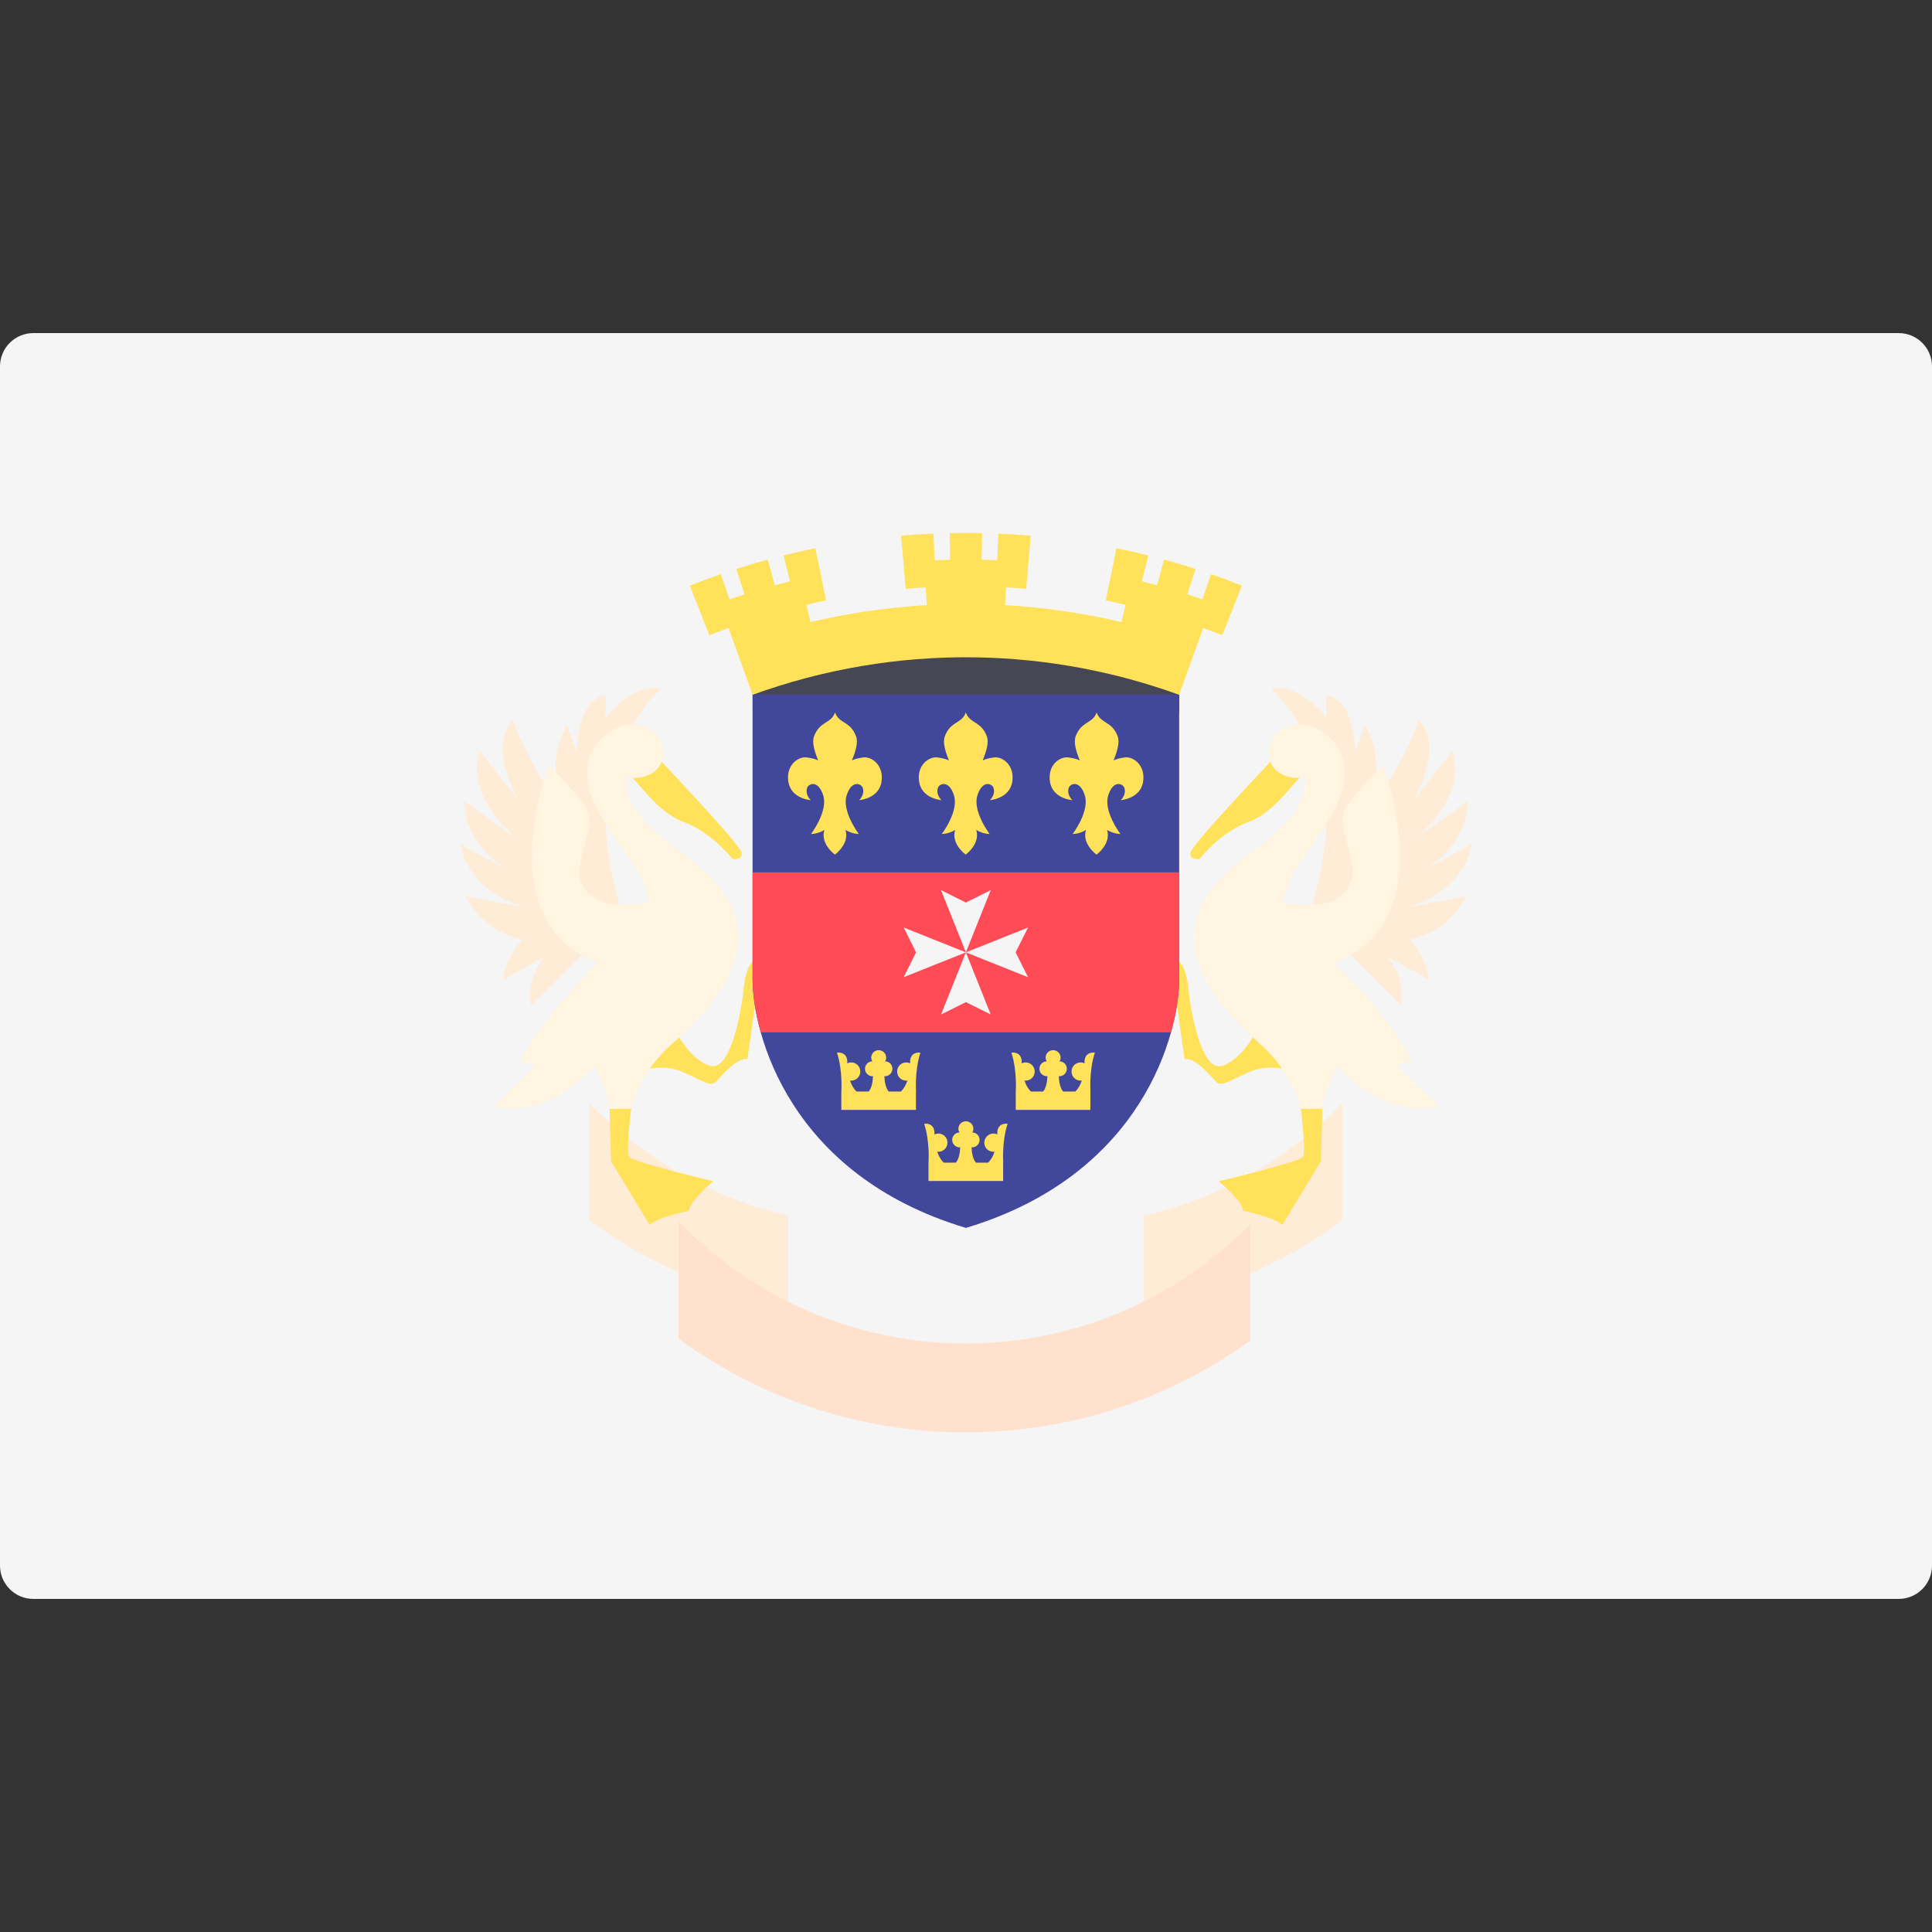<!-- Generated by IcoMoon.io -->
<svg version="1.1" xmlns="http://www.w3.org/2000/svg" width="32" height="32" viewBox="0 0 32 32">
<rect x="0" y="0" width="32" height="32" fill="#333333" stroke="none"/>
<title>st-barts</title>
<path fill="#f5f5f5" d="M31.448 26.483h-30.896c-0.305 0-0.552-0.247-0.552-0.552v-19.862c0-0.305 0.247-0.552 0.552-0.552h30.896c0.305 0 0.552 0.247 0.552 0.552v19.862c-0 0.305-0.247 0.552-0.552 0.552z"></path>
<path fill="#ffecd7" d="M13.054 20.134c-1.274-0.291-2.409-0.948-3.288-1.857v1.944c0.959 0.699 2.077 1.189 3.288 1.413v-1.5z"></path>
<path fill="#ffecd7" d="M18.943 20.134c1.274-0.291 2.409-0.948 3.288-1.857v1.944c-0.959 0.699-2.077 1.189-3.288 1.413v-1.5z"></path>
<path fill="#ffe15a" d="M12.49 15.922c-0.061 0.012-0.147 0.172-0.172 0.442s-0.196 1.411-0.564 1.288c-0.368-0.123-0.613-0.663-0.613-0.663l-0.515 0.748c0 0 0.344-0.135 0.699 0.025s0.442 0.245 0.54 0.147c0.098-0.098 0.331-0.393 0.515-0.368l0.209-1.485-0.098-0.135z"></path>
<path fill="#ffe15a" d="M10.453 18.363c0 0-0.086 0.712-0.037 0.797s1.399 0.405 1.399 0.405-0.393 0.319-0.405 0.491c0 0-0.479 0.086-0.65 0.233l-0.638-1.055-0.025-0.871h0.356z"></path>
<path fill="#ffecd7" d="M10.027 11.891l0.009-0.368c0 0-0.432-0.046-0.488 0.929l-0.156-0.432c0 0-0.322 0.432-0.129 1.132l-0.083 0.064c0 0-0.423-0.561-0.681-1.288 0 0-0.432 0.34 0.074 1.307l-0.626-0.791c0 0-0.313 0.662 0.626 1.454l-0.883-0.626c0 0-0.055 0.718 0.801 1.178l-0.856-0.46c0 0 0.028 0.69 1.021 1.031l-0.939-0.175c0 0 0.238 0.564 0.932 0.716-0.146 0.163-0.28 0.381-0.315 0.664l0.699-0.386c0 0-0.331 0.34-0.239 0.81l1.077-1.077-0.147-0.066c0.814-0.153 0.644-0.21 0.644-0.21s-0.601-1.546-0.196-2.613c0.405-1.067 0.761-1.215 0.761-1.264s-0.435-0.107-0.905 0.472z"></path>
<path fill="#ffe15a" d="M10.858 12.511c0 0 1.399 1.472 1.423 1.607s-0.147 0.11-0.147 0.11-0.344-0.442-0.81-0.613c-0.466-0.172-0.773-0.712-0.957-0.834s0.491-0.27 0.491-0.27z"></path>
<path fill="#fff5e1" d="M10.392 12.867c0.184 0.061 0.601-0.025 0.589-0.405s-0.393-0.527-0.675-0.442c-0.282 0.086-0.81 0.479-0.479 1.239s0.822 1.043 0.92 1.693c0 0-0.442 0.067-0.675 0.012-0.2-0.047-0.54-0.209-0.466-0.65s0.245-0.699 0.098-0.945-0.613-0.675-0.613-0.675-1.006 2.576 0.81 3.251c0 0-0.859 0.822-1.288 1.619l0.258 0.074c0 0-0.454 0.491-0.712 0.675 0 0 0.847 0.294 1.681-0.663 0 0 0.209 0.343 0.258 0.712h0.356c0 0 0.123-0.589 0.687-1.080s1.137-1.191 1.080-1.828c-0.067-0.748-0.631-1.085-1.218-1.549-0.791-0.626-0.61-1.040-0.61-1.040z"></path>
<path fill="#ffe15a" d="M19.51 15.922c0.061 0.012 0.147 0.172 0.172 0.442s0.196 1.411 0.564 1.288c0.368-0.123 0.613-0.663 0.613-0.663l0.515 0.748c0 0-0.343-0.135-0.699 0.025s-0.442 0.245-0.54 0.147c-0.098-0.098-0.331-0.393-0.515-0.368l-0.209-1.485 0.098-0.135z"></path>
<path fill="#ffe15a" d="M21.547 18.363c0 0 0.086 0.712 0.037 0.797s-1.399 0.405-1.399 0.405 0.393 0.319 0.405 0.491c0 0 0.479 0.086 0.65 0.233l0.638-1.055 0.025-0.871h-0.356z"></path>
<path fill="#ffecd7" d="M21.973 11.891l-0.009-0.368c0 0 0.433-0.046 0.488 0.929l0.156-0.432c0 0 0.322 0.432 0.129 1.132l0.083 0.064c0 0 0.423-0.561 0.681-1.288 0 0 0.433 0.34-0.074 1.307l0.626-0.791c0 0 0.313 0.662-0.626 1.454l0.883-0.626c0 0 0.055 0.718-0.8 1.178l0.856-0.46c0 0-0.028 0.69-1.021 1.031l0.939-0.175c0 0-0.238 0.564-0.932 0.716 0.146 0.163 0.28 0.381 0.315 0.664l-0.699-0.386c0 0 0.331 0.34 0.239 0.81l-1.077-1.077 0.147-0.066c-0.814-0.153-0.644-0.21-0.644-0.21s0.601-1.546 0.196-2.613c-0.405-1.067-0.761-1.215-0.761-1.264s0.435-0.107 0.905 0.472z"></path>
<path fill="#ffe15a" d="M21.142 12.511c0 0-1.399 1.472-1.423 1.607s0.147 0.11 0.147 0.11 0.343-0.442 0.81-0.613c0.466-0.172 0.773-0.712 0.957-0.834s-0.491-0.27-0.491-0.27z"></path>
<path fill="#fff5e1" d="M21.608 12.867c-0.184 0.061-0.601-0.025-0.589-0.405s0.393-0.527 0.675-0.442c0.282 0.086 0.81 0.479 0.479 1.239s-0.822 1.043-0.92 1.693c0 0 0.442 0.067 0.675 0.012 0.2-0.047 0.54-0.209 0.466-0.65s-0.245-0.699-0.098-0.945 0.613-0.675 0.613-0.675 1.006 2.576-0.81 3.251c0 0 0.859 0.822 1.288 1.619l-0.258 0.074c0 0 0.454 0.491 0.712 0.675 0 0-0.846 0.294-1.681-0.663 0 0-0.209 0.343-0.258 0.712h-0.356c0 0-0.123-0.589-0.687-1.080s-1.137-1.191-1.080-1.828c0.067-0.748 0.631-1.085 1.218-1.549 0.791-0.626 0.61-1.040 0.61-1.040z"></path>
<path fill="#464655" d="M12.466 10.377h7.066v1.423h-7.066v-1.423z"></path>
<path fill="#41479b" d="M15.998 11.505h-3.533c0 0 0 3.828 0 4.711s0.589 3.239 3.533 4.122c2.944-0.883 3.533-3.239 3.533-4.122s0-4.711 0-4.711h-3.533z"></path>
<path fill="#ff4b55" d="M12.465 16.216c0 0.219 0.037 0.529 0.136 0.883h6.795c0.099-0.355 0.136-0.664 0.136-0.883v-1.767h-7.067v1.767z"></path>
<path fill="#f5f5f5" d="M15.998 15.774l-0.412 1.030 0.412-0.206 0.412 0.206z"></path>
<path fill="#f5f5f5" d="M15.998 15.774l0.412-1.031-0.412 0.206-0.412-0.206z"></path>
<path fill="#f5f5f5" d="M15.998 15.774l-1.031-0.412 0.206 0.412-0.206 0.412z"></path>
<path fill="#f5f5f5" d="M15.998 15.774l1.030 0.412-0.206-0.412 0.206-0.412z"></path>
<path fill="#ffe15a" d="M16.461 12.546c-0.069 0.011-0.129 0.020-0.184 0.049 0.062-0.155 0.106-0.3 0.067-0.402-0.094-0.249-0.275-0.204-0.345-0.386v-0.007c-0.001 0.001-0.001 0.002-0.002 0.003-0.001-0.001-0.001-0.002-0.002-0.003v0.007c-0.070 0.182-0.251 0.137-0.345 0.386-0.039 0.102 0.005 0.247 0.067 0.402-0.055-0.029-0.115-0.037-0.184-0.049-0.14-0.023-0.354 0.123-0.309 0.404s0.37 0.303 0.37 0.303c-0.045-0.045-0.084-0.118-0.062-0.197s0.185-0.146 0.269 0.118c0.084 0.264-0.202 0.64-0.202 0.64 0.098-0.005 0.17-0.036 0.221-0.067-0.068 0.222 0.154 0.393 0.173 0.406v0.003l0.002-0.001c0 0 0.002 0.001 0.002 0.001v-0.003c0.018-0.013 0.241-0.185 0.173-0.406 0.052 0.031 0.123 0.061 0.221 0.067 0 0-0.286-0.376-0.202-0.64s0.247-0.197 0.269-0.118c0.023 0.079-0.017 0.152-0.062 0.197 0 0 0.326-0.023 0.37-0.303s-0.168-0.427-0.309-0.404z"></path>
<path fill="#ffe15a" d="M18.628 12.546c-0.069 0.011-0.129 0.020-0.184 0.049 0.062-0.155 0.106-0.3 0.067-0.402-0.094-0.249-0.275-0.204-0.345-0.386v-0.007c-0 0.001-0.001 0.002-0.002 0.003-0-0.001-0.001-0.002-0.002-0.003v0.007c-0.070 0.182-0.251 0.137-0.345 0.386-0.038 0.102 0.005 0.247 0.067 0.402-0.055-0.029-0.115-0.037-0.184-0.049-0.14-0.023-0.354 0.123-0.309 0.404s0.37 0.303 0.37 0.303c-0.045-0.045-0.084-0.118-0.062-0.197s0.185-0.146 0.269 0.118-0.202 0.64-0.202 0.64c0.098-0.005 0.17-0.036 0.221-0.067-0.068 0.222 0.154 0.393 0.173 0.406v0.003l0.002-0.001c0 0 0.002 0.001 0.002 0.001v-0.003c0.018-0.013 0.241-0.185 0.173-0.406 0.052 0.031 0.123 0.061 0.221 0.067 0 0-0.286-0.376-0.202-0.64s0.247-0.197 0.269-0.118c0.023 0.079-0.017 0.152-0.062 0.197 0 0 0.326-0.023 0.37-0.303s-0.168-0.427-0.309-0.404z"></path>
<path fill="#ffe15a" d="M14.295 12.546c-0.069 0.011-0.129 0.020-0.184 0.049 0.062-0.155 0.106-0.3 0.067-0.402-0.094-0.249-0.275-0.204-0.345-0.386v-0.007c-0.001 0.001-0.001 0.002-0.002 0.003-0.001-0.001-0.001-0.002-0.002-0.003v0.007c-0.070 0.182-0.251 0.137-0.345 0.386-0.039 0.102 0.005 0.247 0.067 0.402-0.055-0.029-0.115-0.037-0.184-0.049-0.14-0.023-0.354 0.123-0.309 0.404s0.37 0.303 0.37 0.303c-0.045-0.045-0.084-0.118-0.062-0.197s0.185-0.146 0.269 0.118-0.202 0.64-0.202 0.64c0.098-0.005 0.17-0.036 0.221-0.067-0.068 0.222 0.154 0.393 0.173 0.406v0.003l0.002-0.001c0 0 0.002 0.001 0.002 0.001v-0.003c0.018-0.013 0.241-0.185 0.173-0.406 0.052 0.031 0.123 0.061 0.221 0.067 0 0-0.286-0.376-0.202-0.64s0.247-0.197 0.269-0.118c0.023 0.079-0.017 0.152-0.062 0.197 0 0 0.326-0.023 0.37-0.303s-0.168-0.427-0.309-0.404z"></path>
<path fill="#ffe15a" d="M16.689 18.613c0 0-0.157-0.025-0.17 0.134 0 0 0 0.018-0.001 0.043-0.019-0.009-0.041-0.015-0.064-0.015-0.083 0-0.151 0.067-0.151 0.151s0.067 0.151 0.151 0.151c0.007 0 0.012-0.003 0.019-0.004-0.022 0.072-0.058 0.137-0.108 0.184h-0.201c-0.053-0.059-0.069-0.173-0.072-0.256 0.003 0 0.006 0.003 0.009 0.003 0.068 0 0.124-0.055 0.124-0.124s-0.054-0.122-0.121-0.123c0.011-0.018 0.018-0.038 0.018-0.061 0-0.068-0.055-0.124-0.124-0.124s-0.124 0.055-0.124 0.124c0 0.023 0.008 0.043 0.018 0.061-0.067 0.001-0.121 0.056-0.121 0.123s0.055 0.124 0.124 0.124c0.003 0 0.006-0.002 0.009-0.003-0.003 0.083-0.020 0.198-0.072 0.256h-0.201c-0.050-0.047-0.086-0.113-0.108-0.184 0.006 0.001 0.012 0.004 0.019 0.004 0.083 0 0.151-0.067 0.151-0.151s-0.067-0.151-0.151-0.151c-0.023 0-0.044 0.006-0.064 0.015-0.001-0.025-0.001-0.043-0.001-0.043-0.013-0.159-0.17-0.134-0.17-0.134 0.098 0.299 0.072 0.644 0.072 0.644v0.304h1.236v-0.303l0.002-0.001c0 0-0.026-0.345 0.072-0.644z"></path>
<path fill="#ffe15a" d="M15.245 17.435c0 0-0.157-0.025-0.17 0.134 0 0 0 0.018-0.001 0.043-0.019-0.009-0.041-0.015-0.064-0.015-0.083 0-0.151 0.067-0.151 0.151s0.067 0.151 0.151 0.151c0.007 0 0.012-0.003 0.019-0.004-0.022 0.072-0.058 0.137-0.108 0.184h-0.201c-0.053-0.059-0.069-0.173-0.072-0.256 0.003 0 0.006 0.003 0.009 0.003 0.068 0 0.124-0.055 0.124-0.124s-0.054-0.122-0.121-0.123c0.011-0.018 0.018-0.038 0.018-0.061 0-0.068-0.055-0.124-0.124-0.124s-0.124 0.055-0.124 0.124c0 0.023 0.008 0.043 0.018 0.061-0.067 0.001-0.121 0.056-0.121 0.123s0.055 0.124 0.124 0.124c0.003 0 0.006-0.002 0.009-0.003-0.003 0.083-0.020 0.198-0.072 0.256h-0.201c-0.050-0.047-0.086-0.113-0.108-0.184 0.006 0.001 0.012 0.004 0.019 0.004 0.083 0 0.151-0.067 0.151-0.151s-0.067-0.151-0.151-0.151c-0.023 0-0.044 0.006-0.064 0.015-0.001-0.025-0.001-0.043-0.001-0.043-0.013-0.159-0.17-0.134-0.17-0.134 0.098 0.299 0.072 0.644 0.072 0.644v0.304h1.236v-0.303l0.002-0.001c-0 0-0.026-0.345 0.072-0.644z"></path>
<path fill="#ffe15a" d="M18.134 17.435c0 0-0.157-0.025-0.17 0.134 0 0 0 0.018-0.001 0.043-0.019-0.009-0.041-0.015-0.064-0.015-0.083 0-0.151 0.067-0.151 0.151s0.067 0.151 0.151 0.151c0.007 0 0.012-0.003 0.019-0.004-0.022 0.072-0.058 0.137-0.108 0.184h-0.201c-0.053-0.059-0.069-0.173-0.072-0.256 0.003 0 0.006 0.003 0.009 0.003 0.068 0 0.124-0.055 0.124-0.124s-0.054-0.122-0.121-0.123c0.011-0.018 0.018-0.038 0.018-0.061 0-0.068-0.055-0.124-0.124-0.124s-0.124 0.055-0.124 0.124c0 0.023 0.008 0.043 0.018 0.061-0.067 0.001-0.121 0.056-0.121 0.123s0.055 0.124 0.124 0.124c0.003 0 0.006-0.002 0.009-0.003-0.003 0.083-0.020 0.198-0.072 0.256h-0.201c-0.050-0.047-0.086-0.113-0.108-0.184 0.006 0.001 0.012 0.004 0.019 0.004 0.083 0 0.151-0.067 0.151-0.151s-0.067-0.151-0.151-0.151c-0.023 0-0.044 0.006-0.064 0.015-0.001-0.025-0.001-0.043-0.001-0.043-0.013-0.159-0.17-0.134-0.17-0.134 0.098 0.299 0.072 0.644 0.072 0.644v0.304h1.236v-0.303l0.002-0.001c-0 0-0.026-0.345 0.072-0.644z"></path>
<path fill="#ffe15a" d="M20.571 9.7c-0.169-0.067-0.34-0.131-0.512-0.19-0.048 0.139-0.096 0.278-0.144 0.417-0.083-0.029-0.166-0.057-0.249-0.083 0.045-0.14 0.090-0.28 0.135-0.421-0.172-0.056-0.346-0.107-0.52-0.155-0.039 0.142-0.078 0.284-0.116 0.426-0.084-0.023-0.168-0.045-0.253-0.066 0.036-0.143 0.071-0.286 0.107-0.428-0.175-0.044-0.351-0.084-0.527-0.12-0.059 0.288-0.118 0.577-0.177 0.865 0.109 0.023 0.218 0.046 0.327 0.072-0.022 0.095-0.045 0.191-0.067 0.287-0.635-0.15-1.281-0.244-1.928-0.281 0.006-0.098 0.011-0.196 0.017-0.294 0.111 0.006 0.221 0.014 0.332 0.024 0.025-0.293 0.051-0.587 0.076-0.88-0.179-0.015-0.357-0.027-0.536-0.035-0.006 0.147-0.013 0.294-0.019 0.441-0.086-0.004-0.173-0.007-0.259-0.008 0.003-0.147 0.006-0.294 0.009-0.441-0.179-0.004-0.358-0.004-0.537 0 0.003 0.147 0.006 0.294 0.009 0.441-0.086 0.002-0.173 0.005-0.259 0.008-0.006-0.147-0.013-0.294-0.019-0.441-0.179 0.008-0.358 0.019-0.536 0.035 0.025 0.293 0.051 0.587 0.076 0.88 0.111-0.010 0.221-0.018 0.332-0.024 0.006 0.098 0.011 0.196 0.017 0.294-0.648 0.037-1.293 0.131-1.928 0.281-0.022-0.095-0.045-0.191-0.067-0.287 0.109-0.026 0.218-0.050 0.327-0.072-0.059-0.288-0.118-0.577-0.177-0.865-0.176 0.036-0.352 0.076-0.527 0.12 0.036 0.143 0.071 0.286 0.107 0.428-0.084 0.021-0.169 0.043-0.253 0.066-0.039-0.142-0.078-0.284-0.116-0.426-0.174 0.048-0.348 0.1-0.52 0.155 0.045 0.14 0.090 0.28 0.135 0.421-0.083 0.027-0.166 0.055-0.249 0.083-0.048-0.139-0.096-0.278-0.144-0.417-0.172 0.060-0.342 0.123-0.512 0.19 0.108 0.274 0.216 0.547 0.324 0.821 0.105-0.042 0.21-0.082 0.316-0.12 0.133 0.369 0.267 0.738 0.4 1.107 0.285-0.104 0.574-0.194 0.865-0.272 0.097-0.026 0.194-0.050 0.292-0.073 0.586-0.138 1.18-0.225 1.777-0.259 0.398-0.023 0.797-0.023 1.195 0 0.597 0.034 1.192 0.121 1.777 0.259 0.098 0.023 0.195 0.047 0.292 0.073 0.291 0.078 0.58 0.168 0.865 0.272 0.133-0.369 0.267-0.738 0.4-1.107 0.106 0.039 0.211 0.079 0.316 0.12 0.108-0.274 0.216-0.548 0.324-0.821z"></path>
<path fill="#ffe1cd" d="M15.998 23.724c1.756 0 3.383-0.564 4.711-1.518v-1.927c-1.202 1.217-2.87 1.973-4.711 1.973-1.867 0-3.555-0.777-4.76-2.024v1.944c1.337 0.975 2.982 1.553 4.76 1.553z"></path>
</svg>
